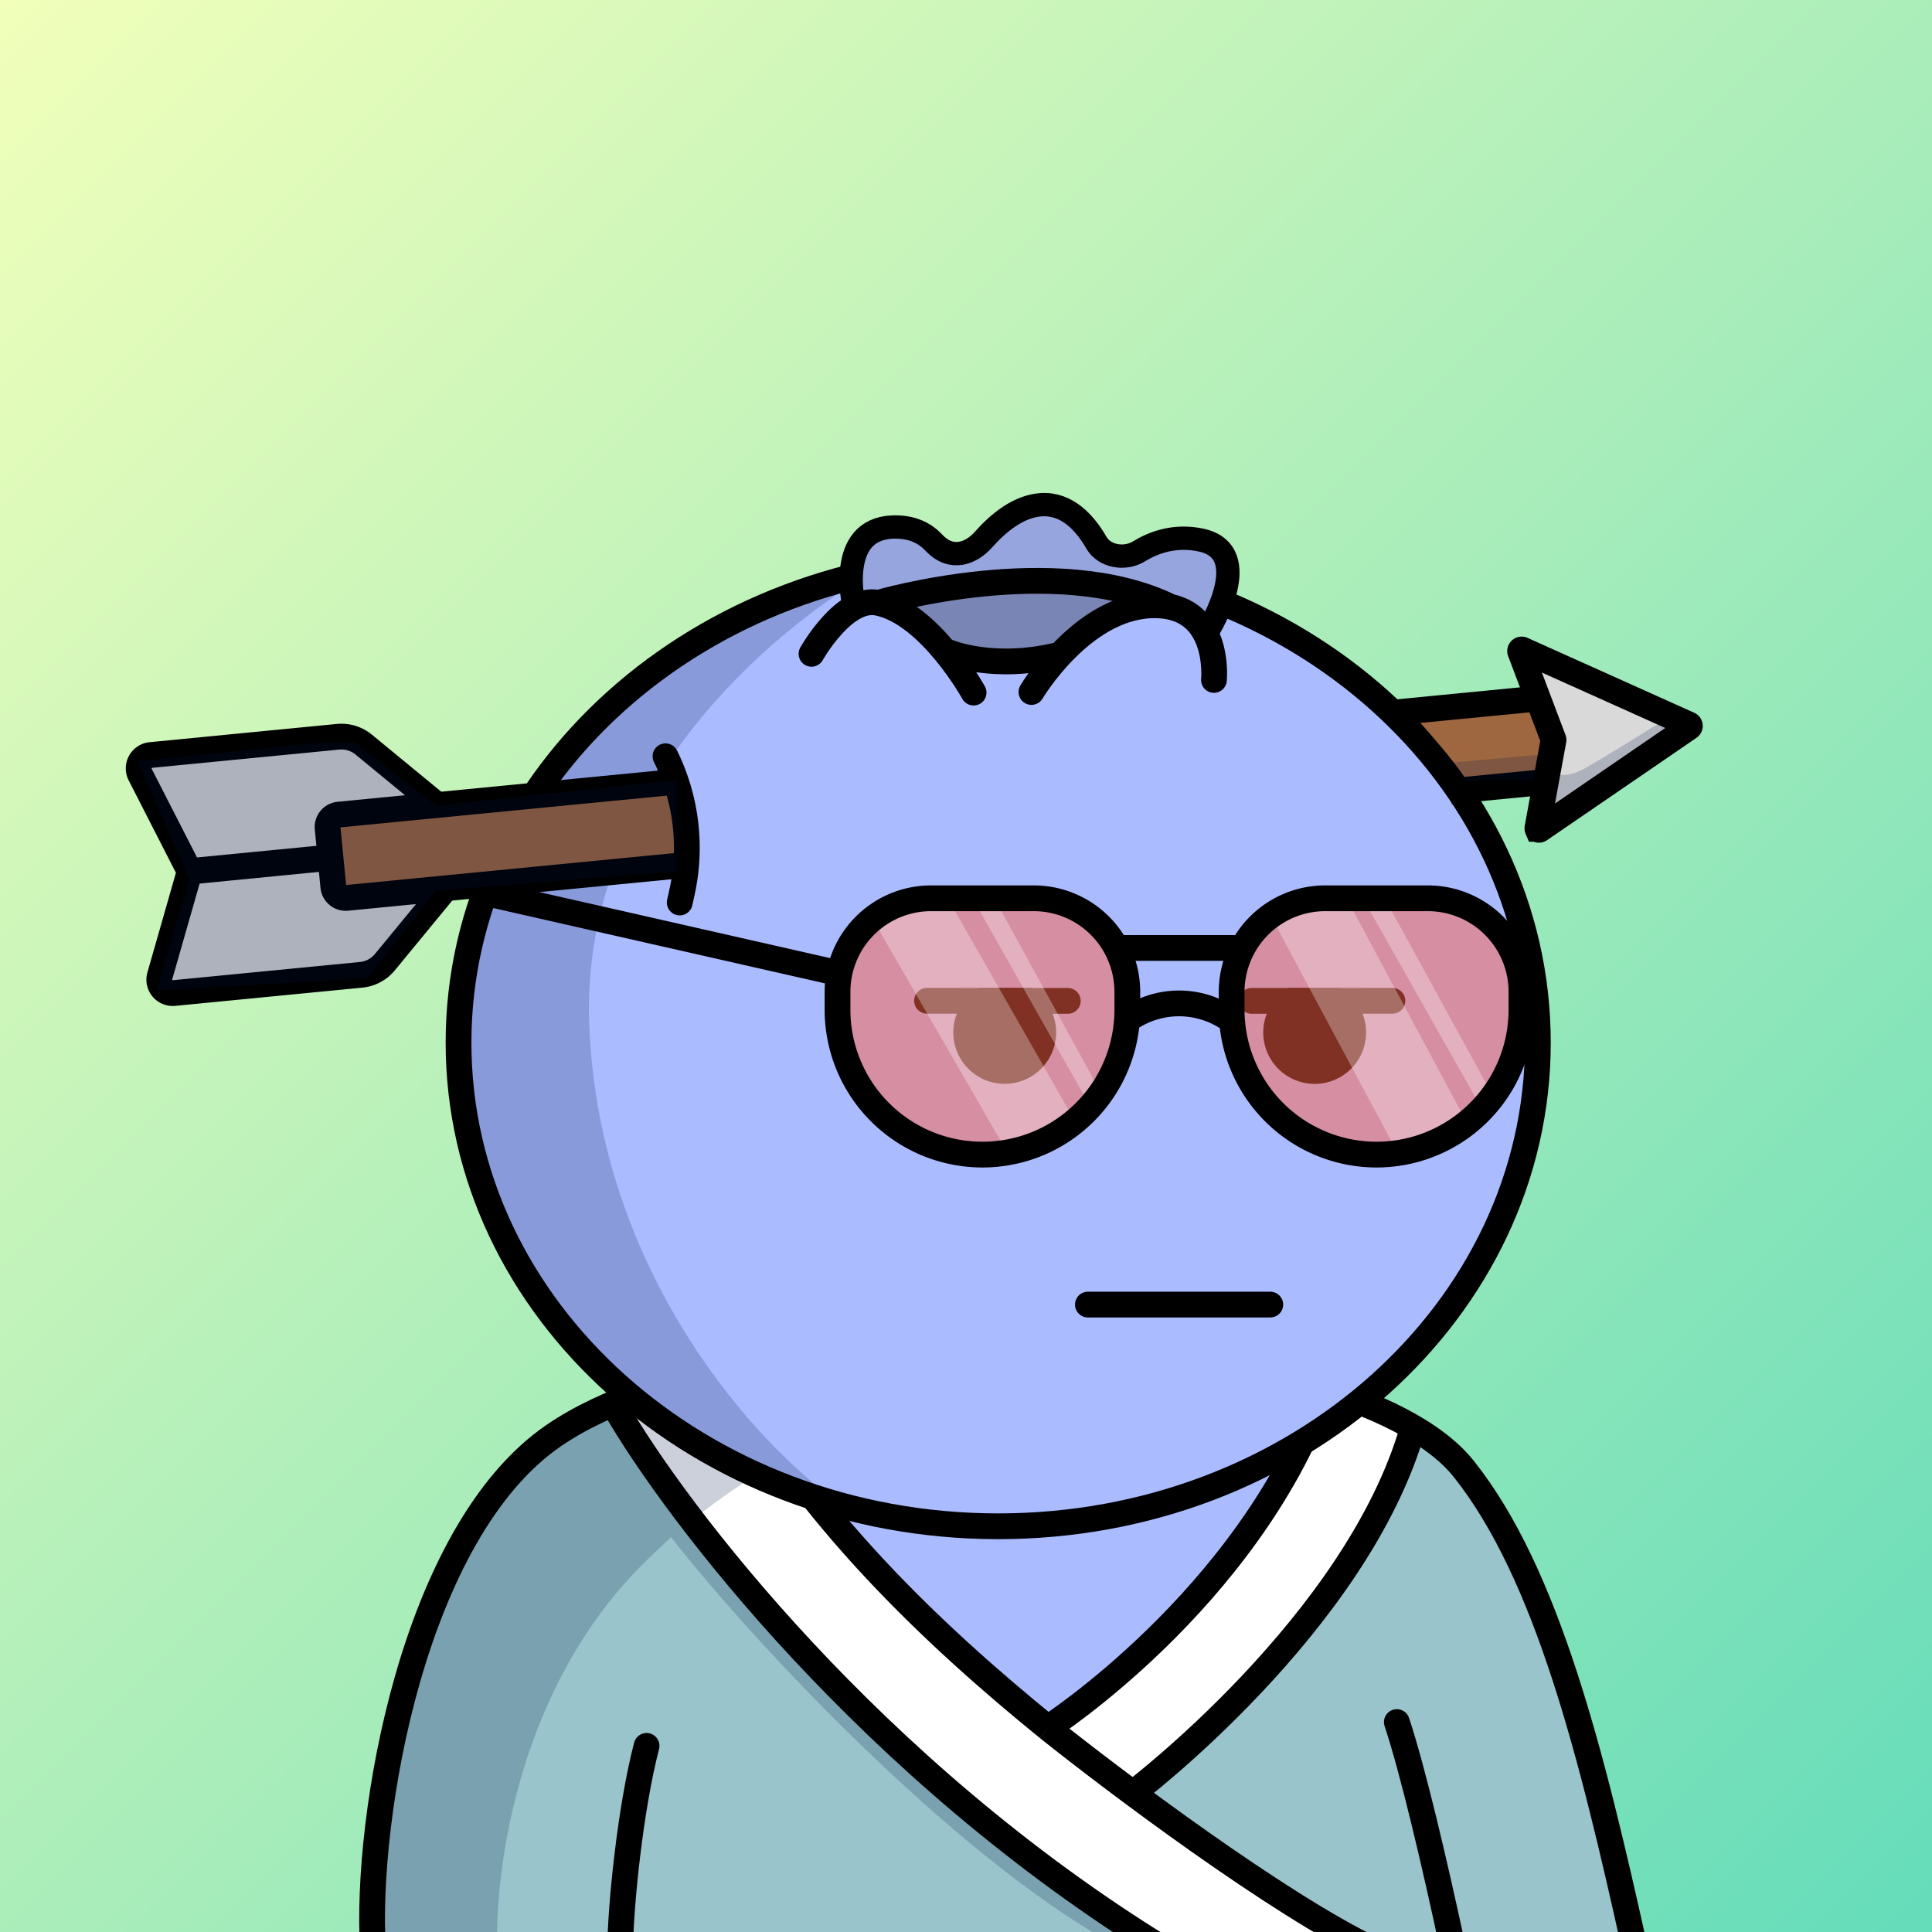 <svg
      xmlns="http://www.w3.org/2000/svg"
      preserveAspectRatio="xMidYMin meet"
      fill="none"
      viewBox="0 0 1500 1500"
    >
      <rect x="0" y="0" width="1500" height="1500" fill="#333333" stroke="none"/>
      <g>
      <path fill="url(#prefix__paint0_linear_53_30460)" d="M0 0h1500v1500H0z"/><defs><linearGradient id="prefix__paint0_linear_53_30460" x1="0" y1="0" x2="1500" y2="1500" gradientUnits="userSpaceOnUse"><stop stop-color="#F1FFBA"/><stop offset="1" stop-color="#65DCBA"/></linearGradient></defs>
      <g clip-path="url(#prefix__clip0_53_27489)"><path d="M460.5 1094.5c-138.4 66.4-174 309.33-174.5 422.5h983.5c-12.5-72.17-53.2-244.1-116-354.5-78.5-138-520-151-693-68z" fill="#99C4CB"/><path d="M814.5 1339c-132.8-90.8-222.333-220.83-250.5-274.5 220.8-38.8 400.333-4.17 462.5 18-27.2 103.6-152.667 214.17-212 256.5z" fill="#ABF"/><path d="M884 1393l153 107.5H884l-134-99-121-113-68-76.5-87.5-118 16.5-4 31.5-13 39.5-12.5 95 136.5 159.5 139L923 1237.5l52.5-51.5 56.5-105 29 11.5 33 17 2.5 14-37 81.5-71 92.5L884 1393z" fill="#fff"/><path d="M499.998 1213.5c-101.2 100-117.834 249-113.5 311l-99.502-13c-1.6-110.8 39-247.5 59.5-302l39.501-52.5 15.5-20.5 66.5-42.5c149.6-59.6 294-54.83 347.5-45-39.584 8.27-114.025 31.61-188.997 72.62a710.622 710.622 0 00-19 10.78c-24.668 14.51-49.078 30.97-72 49.47L690 1351.5 880 1500l8 21.5c-127.8-59.4-298.795-240.83-366.942-328-5.822 5.19-15.516 14.52-21.06 20z" fill="#001647" fill-opacity=".2"/><path d="M289.5 1512.5c-6-101.5 31-323.03 140.5-398 158.5-108.51 616.5-87 706.5 26 64.91 81.5 99.5 222.5 132.5 371M1084.5 1337c12.33 37 29.5 110.3 43.5 175.5m-646.5 0c.333-32.83 7.7-107.6 20.5-157" stroke="#000" stroke-width="20" stroke-linecap="round"/><path d="M813.56 1341.57S967.5 1242.5 1026.5 1083m-212.94 258.57C725.5 1270 627 1177.5 563 1060m250.56 281.57C866.706 1384.05 991.7 1478 1066.5 1514m-589-421.5c47.333 82.17 199 281.5 427 421.5m-25-121.76s174.01-131.44 217.5-283.74" stroke="#000" stroke-width="20" stroke-miterlimit="10"/></g><defs><clipPath id="prefix__clip0_53_27489"><path fill="#fff" d="M0 0h1500v1500H0z"/></clipPath></defs>
      <g clip-path="url(#prefix__clip0_299_662)"><path d="M775 1185c231.41 0 419-168.12 419-375.5 0-207.383-187.59-375.5-419-375.5-231.407 0-419 168.117-419 375.5 0 207.38 187.593 375.5 419 375.5z" fill="#ABF"/><path d="M457.5 796c7.6 194 131.833 327.5 193 370l-130-55.5L438 1034l-57.5-89.5-27-106 11-104L394 662l45-82.5 83.5-69.5 109-54.182 28.5-1C569.452 513.314 451.119 633.132 457.5 796z" fill="#001647" fill-opacity=".2"/><path d="M775 1185c231.41 0 419-168.12 419-375.5 0-207.383-187.59-375.5-419-375.5-231.407 0-419 168.117-419 375.5 0 207.38 187.593 375.5 419 375.5z" stroke="#000" stroke-width="20"/></g><defs><clipPath id="prefix__clip0_299_662"><path fill="#fff" d="M0 0h1500v1500H0z"/></clipPath></defs>
      <g clip-path="url(#prefix__clip0_53_29144)" stroke="#000" stroke-width="20" stroke-linecap="round"><path d="M844.63 1012.87h141.62M829.06 777.09l-31.89-.02-34.13-.03-43.3-.04"/><path d="M805.53 785.89A29.91 29.91 0 11763 777h34.13a29.774 29.774 0 018.4 8.89z" fill="#000"/><path d="M1081.06 777l-43.31.04-34.13.03-31.88.02"/><path d="M995.26 785.889a29.915 29.915 0 00-4.456 16.588 29.915 29.915 0 0018.886 26.947 29.916 29.916 0 0017.11 1.473 29.872 29.872 0 0015.1-8.183 29.836 29.836 0 008.11-15.14 29.887 29.887 0 00-12.26-30.535h-34.13a29.957 29.957 0 00-8.36 8.85z" fill="#000"/></g><defs><clipPath id="prefix__clip0_53_29144"><path fill="#fff" d="M0 0h1500v1500H0z"/></clipPath></defs>
      <g clip-path="url(#prefix__clip0_53_27310)"><path opacity=".5" d="M650.33 766.53s-2.59-63.6 77.41-64.6c80-1 105.45 2.24 105.45 2.24l29.55 17.76 13 59.31s1 26 0 31.36c-1 5.36-25.33 41.83-25.33 41.83s-41.37 47.5-90.52 42-92.15-45.5-92.15-45.5-21-51.25-21.51-51.62c-.51-.37 4.1-32.78 4.1-32.78zM971.33 725.75s24.62-35.82 106.52-28.32c81.9 7.5 88.3 28.32 88.3 28.32s3.59-3.82 6.59 23.18 6 40 6 40-3 17-4 21-2.41 19-5.21 24-9 15.59-11.4 18.29c-2.4 2.7-11.94 13.84-20.67 20.77-8.73 6.93-28.37 15.28-30 16.61-1.63 1.33-10 8.21-17.32 7.26-7.32-.95-16.4 1.13-32.4.07-16-1.06-56.74-16.431-58.738-20.431-2-4-19-8.5-24-24.5s-7.902-19.909-9.582-23.489c-1.68-3.58-8.68-9.82-8.68-26.2s5-29.38 6-35.38c1-6 8.59-41.18 8.59-41.18z" fill="#FF6247"/><path d="M681.5 720.5S687 709.23 739 703l97 169.89s-18 18.68-56.07 18.1L681.5 720.5zM756.58 700.12s-4.78 3.73 13-7.12L856 850.55s5.57 6.48-9 9.45l-90.42-159.88zM991.001 719.382s-1-21.754 50.999-28.382l97 180.731s-18 19.872-56.07 19.255l-91.929-171.604zM1059.58 700.12s-4.78 3.73 13.05-7.12L1159 850.55s5.57 6.48-9 9.45l-90.42-159.88z" fill="#fff" fill-opacity=".3"/><path d="M722.89 697.43h79.71a72.65 72.65 0 0172.65 72.65v13.85a112.499 112.499 0 01-112.5 112.5 112.499 112.499 0 01-112.5-112.5v-13.86a72.653 72.653 0 0172.64-72.64v0zM1028.89 697.43h79.71c19.27 0 37.75 7.654 51.37 21.278a72.63 72.63 0 0121.28 51.372v13.85a112.5 112.5 0 11-225 0v-13.86a72.653 72.653 0 0172.64-72.64zM874.6 792.43a68.918 68.918 0 0181.64 0M866 736h97M650.24 755.43l-266.5-60.5" stroke="#000" stroke-width="20" stroke-miterlimit="10"/></g><defs><clipPath id="prefix__clip0_53_27310"><path fill="#fff" d="M0 0h1500v1500H0z"/></clipPath></defs>
      <g clip-path="url(#prefix__clip0_53_24997)"><path d="M113.53 587.151l160.3-15.6 52.77 40.8-9.28 14.82-65.85 11.93 13.32 57.37 77.08-1.75-56 61.6-161.77 10.19 25.9-86.36-42.38-84.43 5.91-8.57z" fill="#D9D9D9"/><path d="M1137.73 604.329c-10.35-15.47-29.13-36.46-35.73-44l-7-13 99.51-3.79 5.42 59.89c-16.09 6.73-51.85 16.37-62.2.9zM529.12 606.559l-271.71 26.44 6 61.71 271.72-26.44-6.01-61.71z" fill="#9E6740"/><path d="M523.15 607.141l-260.08 25.31a9.687 9.687 0 00-8.71 10.55l4.42 45.41a9.689 9.689 0 0010.58 8.7l260.09-25.3M1197.52 542l-115.46 11.24M1126.18 614.269l77.63-7.55" stroke="#000" stroke-width="20" stroke-miterlimit="10"/><path d="M339.41 625l-57-46.88a27.288 27.288 0 00-20-6.09l-145.33 14.16a10.44 10.44 0 00-8.28 15.14l38.36 75 109.41-10.65M345.73 690l-46.88 57a27.339 27.339 0 01-18.47 9.84L135.07 771a10.44 10.44 0 01-11-13.27l23.17-81L256.6 666" stroke="#000" stroke-width="20" stroke-miterlimit="10"/><path d="M516.69 587.17a160.853 160.853 0 0112.7 106.1l-1.66 7.44" stroke="#000" stroke-width="20" stroke-miterlimit="10" stroke-linecap="round"/><path d="M1207 573.5l-25-61 130 49.5-114 83 9-71.5z" fill="#D9D9D9"/><path d="M107 591l40 91.5-25.5 86.5 164-9.5 53-68 187-15v-71l-187 20-62.5-49h-27L107 591zM1128 592l10 14h59.5l-3.5 37 107-75.5-10.5-7.5c-14.33 9-46.4 28.9-60 36.5-13.6 7.6-21.67 5.167-24 3l-6-14-72.5 6.5z" fill="#001647" fill-opacity=".2"/><path d="M1180.28 505.869l25.8 68.24c.07.206.09.426.05.64l-12.48 68.09c-.04.233-.02.473.07.691a1.191 1.191 0 001.78.509l116-79.45c.17-.121.31-.286.4-.478.09-.193.13-.406.11-.617a1.144 1.144 0 00-.22-.587c-.12-.173-.29-.31-.48-.398l-129.46-58.16a1.19 1.19 0 00-.67-.06c-.23.045-.44.154-.6.314-.17.161-.29.365-.34.59-.05.224-.04.459.04.676z" stroke="#000" stroke-width="20" stroke-miterlimit="10"/><path d="M661.719 466.274s.681-50.314 11.211-50.049c10.531.266 30.241-4.165 30.241-4.165l31.003 15.989 25.638-5.424 28.99-24.747 27.071-1.791 27.883 14.121 15.446 18.681 23.411.145 50.96-13.954 24.276 23.68-19.232 52.574-44.507-21.369-17.618-6.041-23.175-7.036-28.049-1.943-32.388-.112-55.638 3.68-50.45 8.949-25.073-1.188z" fill="#97A5DE"/><path d="M718.506 479.214s19.322 40.453 64.014 34.31c44.692-6.143 83.522-32.583 83.522-32.583l10.406-17.065-81.463-14.775-84.096 14.041s-8.664 11.898 7.617 16.072z" fill="#7985B4"/><path d="M662.843 469.488s-13.534-58.554 30.087-60.287c15.493-.614 25.434 4.992 32.226 12.21 13.894 14.755 29.392 7.707 38.346-2.386 11.842-13.391 27.482-26.021 44.854-27.17 20.226-1.338 34.215 14.393 42.889 29.474 6.094 10.621 21.799 13.651 33.204 6.683 11.953-7.315 28.35-12.9 48.081-8.683 42.964 9.245 6.064 69.091 6.064 69.091" stroke="#000" stroke-width="18.1" stroke-miterlimit="10" stroke-linecap="round"/><path d="M630.048 507.636s25.276-45.068 51.452-39.634c40.502 8.395 74.399 69.733 74.399 69.733M800.818 537.27s38.761-65.501 93.251-67.301c54.49-1.801 48.429 57.93 48.429 57.93M682 468s137.209-40.275 226.408 2.982M736.796 506.5s35.103 14.655 86.489 1.675" stroke="#000" stroke-width="20" stroke-miterlimit="10" stroke-linecap="round"/></g><defs><clipPath id="prefix__clip0_53_24997"><path fill="#fff" d="M0 0h1500v1500H0z"/></clipPath></defs>
      
    </g>
    </svg>